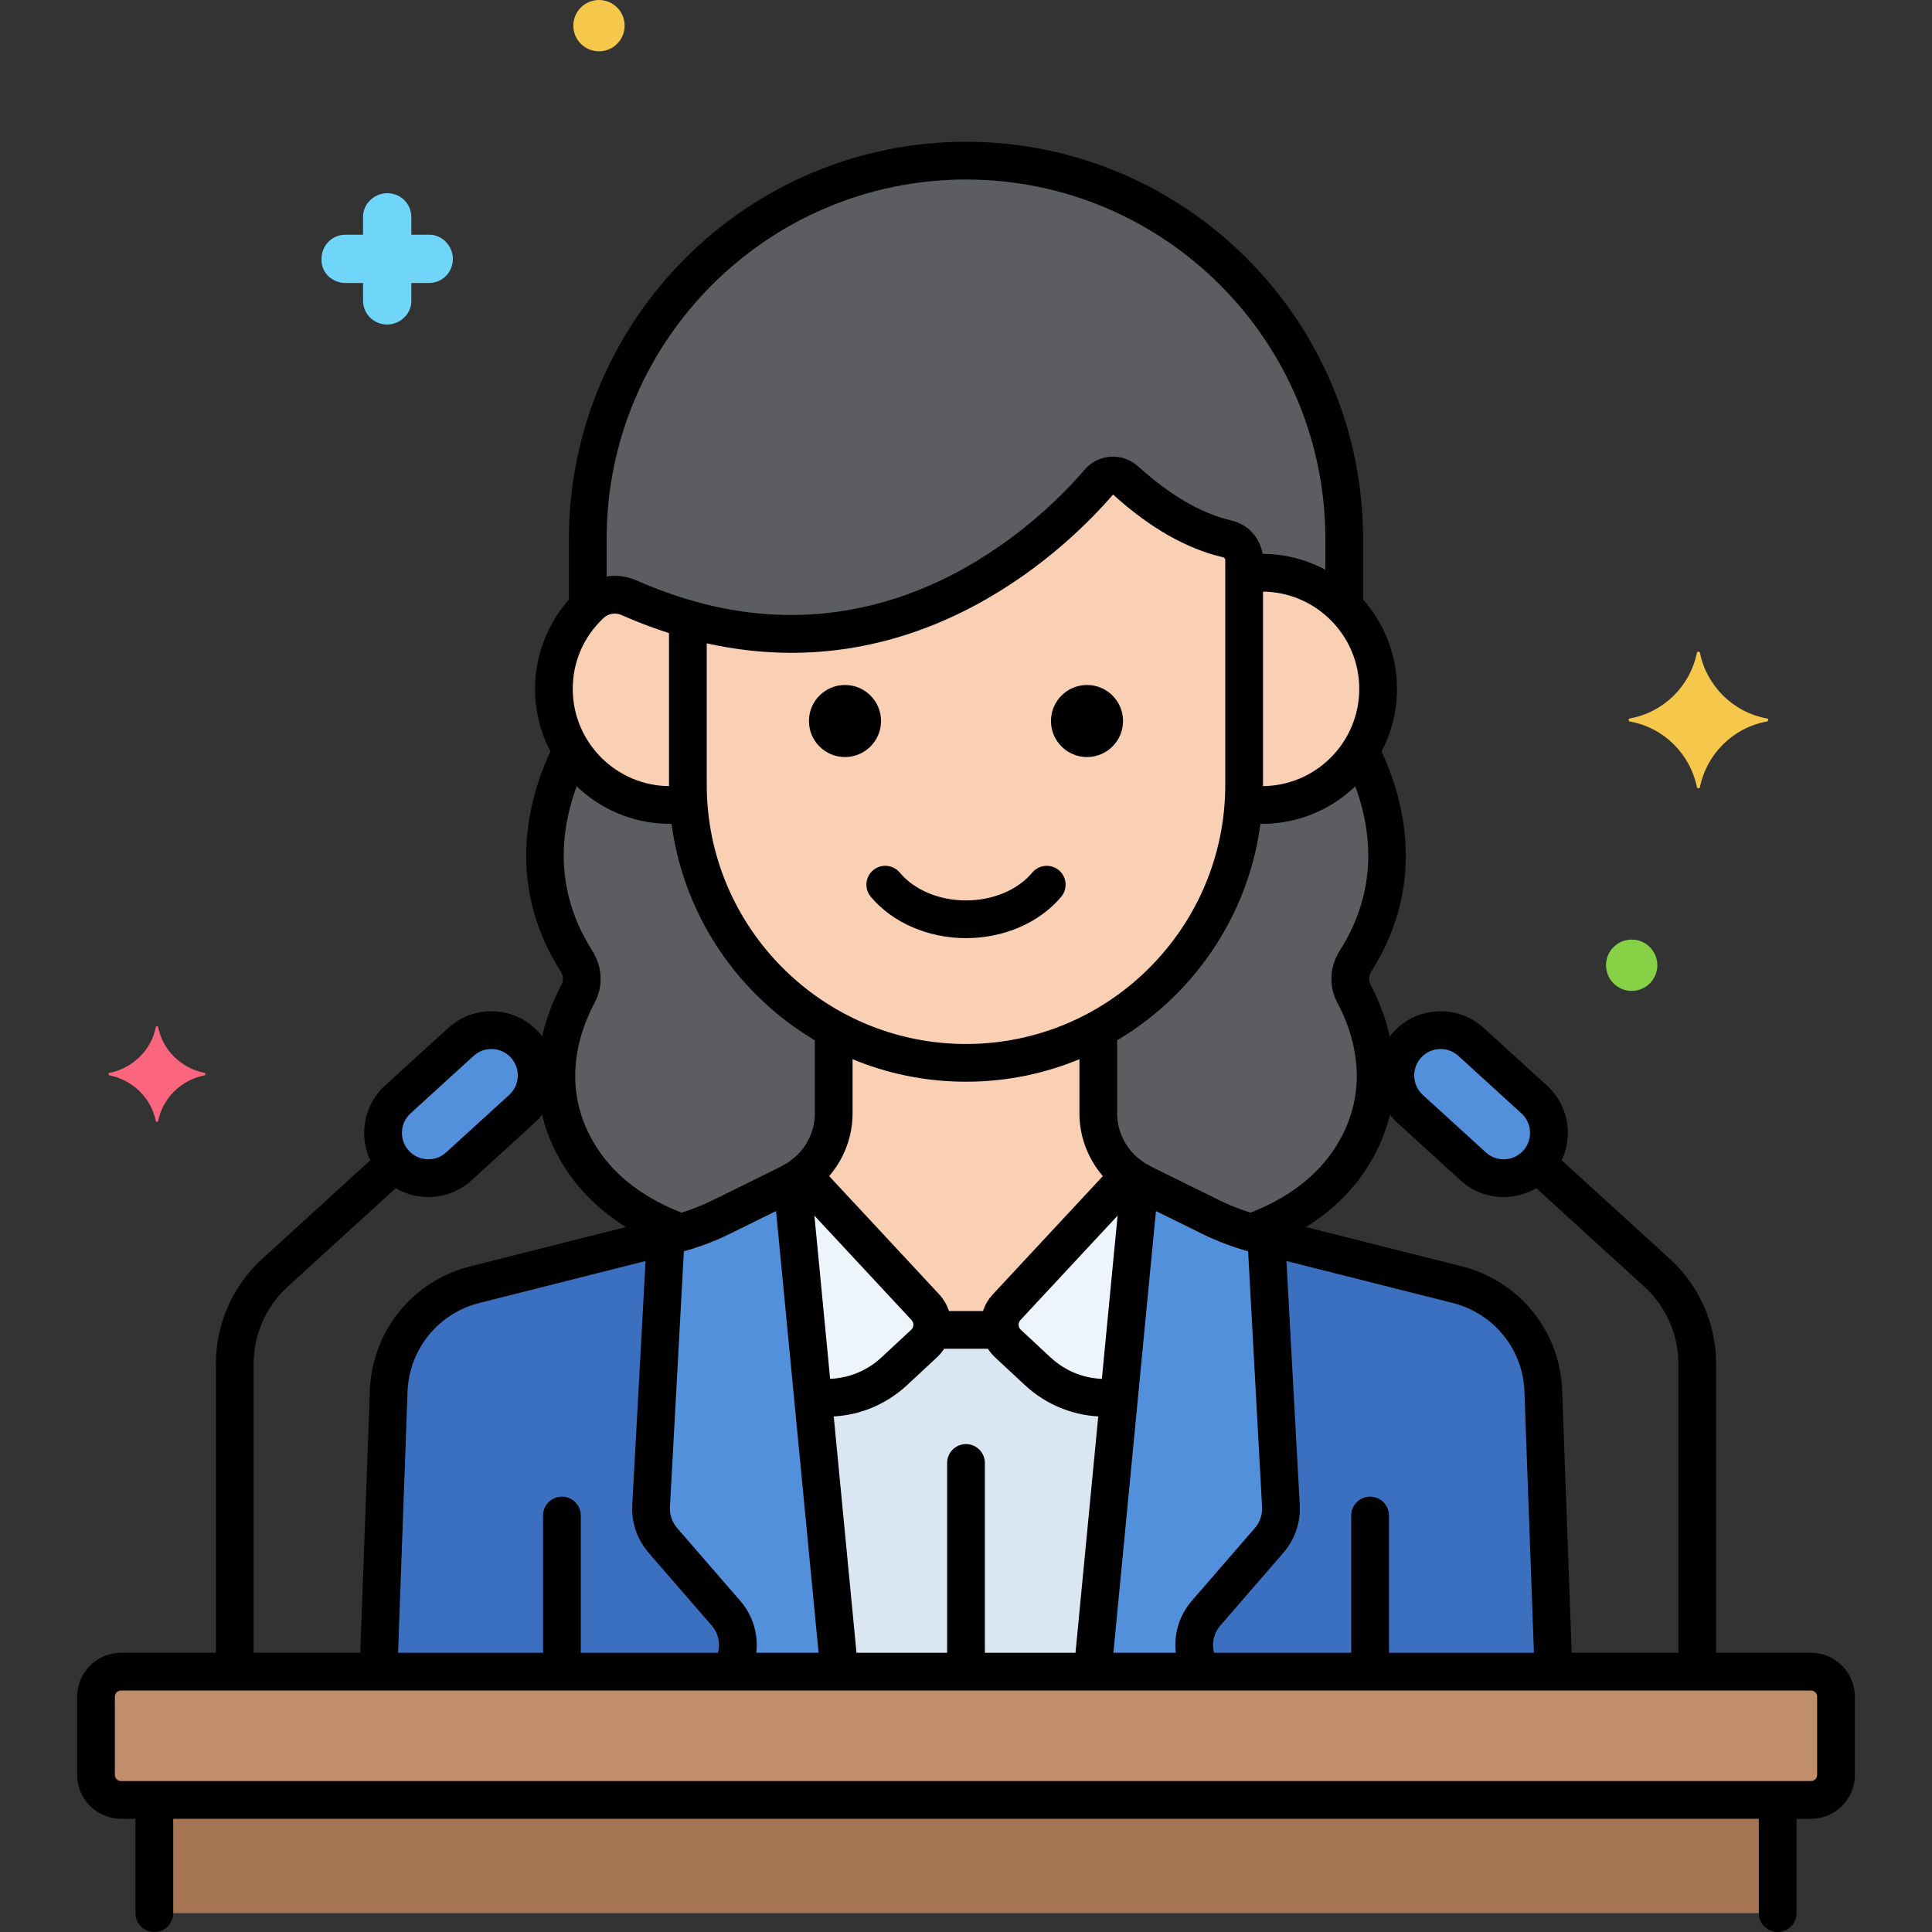 <?xml version="1.0" encoding="utf-8"?>
<!-- Generator: Adobe Illustrator 24.0.0, SVG Export Plug-In . SVG Version: 6.00 Build 0)  -->
<svg version="1.1" xmlns="http://www.w3.org/2000/svg" xmlns:xlink="http://www.w3.org/1999/xlink" x="0px" y="0px"
	 viewBox="0 0 256 256" enable-background="new 0 0 256 256" xml:space="preserve">
<rect x="0" y="0" width="256" height="256" fill="#333333" stroke="none"/>
<g id="Layer_1">
</g>
<g id="Layer_2">
</g>
<g id="Layer_3">
</g>
<g id="Layer_4">
</g>
<g id="Layer_5">
</g>
<g id="Layer_6">
</g>
<g id="Layer_7">
</g>
<g id="Layer_8">
</g>
<g id="Layer_9">
</g>
<g id="Layer_10">
</g>
<g id="Layer_11">
</g>
<g id="Layer_12">
</g>
<g id="Layer_13">
</g>
<g id="Layer_14">
</g>
<g id="Layer_15">
</g>
<g id="Layer_16">
</g>
<g id="Layer_17">
</g>
<g id="Layer_18">
</g>
<g id="Layer_19">
</g>
<g id="Layer_20">
</g>
<g id="Layer_21">
</g>
<g id="Layer_22">
</g>
<g id="Layer_23">
</g>
<g id="Layer_24">
</g>
<g id="Layer_25">
</g>
<g id="Layer_26">
</g>
<g id="Layer_27">
</g>
<g id="Layer_28">
</g>
<g id="Layer_29">
</g>
<g id="Layer_30">
</g>
<g id="Layer_31">
</g>
<g id="Layer_32">
</g>
<g id="Layer_33">
</g>
<g id="Layer_34">
</g>
<g id="Layer_35">
</g>
<g id="Layer_36">
</g>
<g id="Layer_37">
</g>
<g id="Layer_38">
</g>
<g id="Layer_39">
</g>
<g id="Layer_40">
</g>
<g id="Layer_41">
</g>
<g id="Layer_42">
</g>
<g id="Layer_43">
</g>
<g id="Layer_44">
</g>
<g id="Layer_45">
</g>
<g id="Layer_46">
</g>
<g id="Layer_47">
</g>
<g id="Layer_48">
</g>
<g id="Layer_49">
</g>
<g id="Layer_50">
</g>
<g id="Layer_51">
</g>
<g id="Layer_52">
</g>
<g id="Layer_53">
</g>
<g id="Layer_54">
</g>
<g id="Layer_55">
</g>
<g id="Layer_56">
</g>
<g id="Layer_57">
</g>
<g id="Layer_58">
</g>
<g id="Layer_59">
</g>
<g id="Layer_60">
</g>
<g id="Layer_61">
</g>
<g id="Layer_62">
</g>
<g id="Layer_63">
</g>
<g id="Layer_64">
</g>
<g id="Layer_65">
</g>
<g id="Layer_66">
</g>
<g id="Layer_67">
</g>
<g id="Layer_68">
</g>
<g id="Layer_69">
</g>
<g id="Layer_70">
	<g>
		<g>
			<g>
				<path fill="#5B5D60" d="M179.623,127.325c7.039-11.04,3.715-21.788,0.61-27.859c-2.725,4.321-7.527,7.2-13.012,7.2
					c-0.839,0-1.656-0.085-2.458-0.215c-0.865,12.895-8.431,24.031-19.232,29.918v11.177c0,3.578,1.877,6.853,4.885,8.706
					c1.205,0.742-0.324-0.129,9.942,4.977c1.381,0.681,3.205,1.402,4.611,1.843c0.279,0.087,0.562,0.164,0.843,0.243
					c5.424-1.985,10.209-5.137,13.308-10.044c5.683-8.998,2.366-17.717,0.275-21.619C178.66,130.28,178.787,128.636,179.623,127.325
					z"/>
			</g>
		</g>
		<g>
			<g>
				<path fill="#5B5D60" d="M91.238,106.451c-0.802,0.129-1.619,0.214-2.458,0.214c-5.486,0-10.288-2.879-13.012-7.2
					c-3.105,6.071-6.43,16.82,0.61,27.859c0.836,1.312,0.963,2.956,0.228,4.326c-2.092,3.903-5.408,12.621,0.275,21.619
					c3.1,4.908,7.885,8.06,13.308,10.044c0.281-0.08,0.564-0.156,0.843-0.243c1.406-0.44,3.23-1.162,4.611-1.843
					c10.933-5.438,8.826-4.291,9.942-4.977c3.008-1.853,4.885-5.127,4.885-8.706v-11.177
					C99.669,130.482,92.103,119.346,91.238,106.451z"/>
			</g>
		</g>
		<g>
			<g>
				<path fill="#F9D0B4" d="M167.22,75.891c-0.805,0-1.594,0.068-2.365,0.188v27.901c0,0.832-0.038,1.654-0.093,2.472
					c0.802,0.129,1.619,0.215,2.458,0.215c8.498,0,15.387-6.889,15.387-15.387C182.608,82.78,175.719,75.891,167.22,75.891z"/>
			</g>
		</g>
		<g>
			<g>
				<path fill="#F9D0B4" d="M91.145,103.979V82.031c-2.531-0.721-5.13-1.654-7.795-2.831c-1.719-0.759-3.726-0.409-5.096,0.875
					c-2.99,2.803-4.861,6.781-4.861,11.203c0,8.498,6.889,15.387,15.387,15.387c0.839,0,1.656-0.085,2.458-0.214
					C91.183,105.633,91.145,104.811,91.145,103.979z"/>
			</g>
		</g>
		<g>
			<g>
				<path fill="#5B5D60" d="M128,21.286c-27.564,0-50.116,22.553-50.116,50.116v9.056c0.125-0.126,0.24-0.261,0.37-0.383
					c1.37-1.285,3.378-1.634,5.096-0.875c2.665,1.177,5.264,2.11,7.795,2.831c28.967,8.251,48.871-11.626,54.484-18.177
					c0.902-1.053,2.485-1.13,3.512-0.197c5.191,4.716,9.719,6.876,13.448,7.74c1.319,0.306,2.267,1.454,2.267,2.807v1.875
					c0.771-0.119,1.56-0.188,2.365-0.188c4.258,0,8.11,1.73,10.896,4.524v-9.013C178.116,43.838,155.564,21.286,128,21.286z"/>
			</g>
		</g>
		<g>
			<g>
				<path fill="#DAE6F1" d="M137.485,181.685l-3.931-3.657c-1.377-1.281-1.455-3.436-0.174-4.813l16.27-17.488
					c-2.556-1.91-4.121-4.918-4.121-8.181v-11.177c-5.221,2.846-11.195,4.465-17.53,4.465c-6.334,0-12.309-1.62-17.53-4.465v11.177
					c0,3.263-1.565,6.271-4.121,8.181l16.271,17.488c1.281,1.377,1.203,3.531-0.174,4.813l-3.931,3.657
					c-3.085,2.87-7.057,3.916-10.801,3.401l3.507,36.414h33.559l3.507-36.414C144.542,185.6,140.57,184.554,137.485,181.685z"/>
			</g>
		</g>
		<g>
			<g>
				<path fill="#3A70BF" d="M104.972,156.609c-0.075,0.039-0.141,0.089-0.217,0.126l-9.112,4.493
					c-2.037,1.004-4.174,1.79-6.376,2.344c-0.13,0.033-18.906,4.773-19.026,4.803l-7.325,1.849
					c-6.414,1.615-11.032,7.211-11.4,13.815l-1.363,37.46h61.068L104.972,156.609z"/>
			</g>
		</g>
		<g>
			<g>
				<path fill="#3A70BF" d="M204.485,184.04c-0.368-6.604-4.987-12.2-11.4-13.815l-7.325-1.849c-0.12-0.03-18.897-4.77-19.027-4.803
					c-2.202-0.554-4.339-1.34-6.376-2.344l-9.112-4.493c-0.076-0.037-0.142-0.087-0.217-0.126L144.78,221.5h61.068L204.485,184.04z"
					/>
			</g>
		</g>
		<g>
			<g>
				<path fill="#EDF4FC" d="M122.62,173.215l-16.27-17.488c-0.434,0.325-0.888,0.626-1.378,0.883l2.742,28.477
					c3.744,0.515,7.717-0.532,10.801-3.401l3.931-3.657C123.823,176.746,123.901,174.592,122.62,173.215z"/>
			</g>
		</g>
		<g>
			<g>
				<path fill="#EDF4FC" d="M149.651,155.727l-16.27,17.488c-1.281,1.377-1.203,3.531,0.174,4.813l3.931,3.657
					c3.084,2.87,7.057,3.916,10.801,3.401l2.742-28.477C150.539,156.353,150.085,156.051,149.651,155.727z"/>
			</g>
		</g>
		<g>
			<g>
				<path fill="#F9D0B4" d="M162.588,71.397c-3.729-0.864-8.257-3.024-13.448-7.74c-1.026-0.933-2.609-0.856-3.512,0.197
					c-5.613,6.552-25.517,26.428-54.484,18.177v21.948c0,20.27,16.585,36.855,36.855,36.855c20.27,0,36.855-16.585,36.855-36.855
					V74.204C164.855,72.85,163.907,71.702,162.588,71.397z"/>
			</g>
		</g>
		<g>
			<g>
				<path fill="#F9D0B4" d="M149.651,155.727c-2.556-1.91-4.121-4.918-4.121-8.181v-11.177c-5.221,2.846-11.195,4.465-17.53,4.465
					c-6.334,0-12.309-1.62-17.53-4.465v11.177c0,3.263-1.565,6.271-4.121,8.181l16.27,17.488c0.779,0.837,1.048,1.961,0.836,3.002
					h9.089c-0.213-1.041,0.057-2.165,0.836-3.002L149.651,155.727z"/>
			</g>
		</g>
		<g>
			<g>
				<path fill="#5290DB" d="M69.543,138.458c-2.23-2.448-6.028-2.624-8.476-0.392l-8.352,7.614
					c-2.449,2.232-2.624,6.027-0.392,8.476c2.226,2.442,6.022,2.631,8.476,0.392l8.352-7.614
					C71.601,144.701,71.775,140.906,69.543,138.458z"/>
			</g>
		</g>
		<g>
			<g>
				<path fill="#5290DB" d="M203.284,145.681l-8.352-7.614c-2.447-2.232-6.245-2.057-8.476,0.392
					c-2.232,2.448-2.058,6.243,0.392,8.476l8.352,7.614c2.454,2.239,6.25,2.051,8.476-0.392
					C205.908,151.708,205.733,147.913,203.284,145.681z"/>
			</g>
		</g>
		<g>
			<g>
				<path fill="#C18E6B" d="M239.963,221.5H16.037c-1.833,0-3.318,1.486-3.318,3.318v10.363c0,1.833,1.486,3.318,3.318,3.318
					h223.926c1.833,0,3.318-1.486,3.318-3.318v-10.363C243.281,222.986,241.796,221.5,239.963,221.5z"/>
			</g>
		</g>
		<g>
			<g>
				<rect x="20.451" y="238.5" fill="#A57453" width="215.098" height="15"/>
			</g>
		</g>
		<g>
			<g>
				<path fill="#5290DB" d="M111.22,221.5l-6.249-64.891c-0.075,0.039-0.141,0.089-0.217,0.126l-9.112,4.493
					c-2.037,1.004-4.174,1.79-6.376,2.344c-0.018,0.005-0.407,0.103-1.046,0.264l-1.948,35.706c-0.091,1.67,0.47,3.31,1.566,4.574
					l8.368,9.656c1.893,2.184,2.07,5.333,0.513,7.727H111.22z"/>
			</g>
		</g>
		<g>
			<g>
				<path fill="#5290DB" d="M169.727,199.543l-1.948-35.706c-0.639-0.161-1.028-0.26-1.046-0.264
					c-2.202-0.554-4.339-1.34-6.376-2.344l-9.112-4.493c-0.076-0.037-0.142-0.087-0.217-0.126L144.78,221.5h14.499
					c-1.557-2.394-1.379-5.543,0.513-7.727l8.369-9.656C169.256,202.853,169.818,201.213,169.727,199.543z"/>
			</g>
		</g>
		<g>
			<g>
				<path d="M181.731,128.669c7.68-12.046,3.932-23.821,1.014-29.769c-0.608-1.238-2.104-1.751-3.346-1.143
					c-1.239,0.607-1.751,2.105-1.143,3.346c2.999,6.113,5.306,15.393-0.741,24.877c-1.34,2.099-1.464,4.725-0.324,6.852
					c2.036,3.801,4.721,11.335-0.187,19.104c-2.47,3.912-6.421,6.912-11.743,8.916c-1.292,0.487-1.945,1.929-1.459,3.221
					c0.378,1.002,1.329,1.62,2.34,1.62c0.293,0,0.591-0.052,0.881-0.161c6.364-2.396,11.145-6.073,14.209-10.926
					c6.495-10.282,2.419-20.304,0.366-24.135C181.308,129.929,181.357,129.255,181.731,128.669z"/>
			</g>
		</g>
		<g>
			<g>
				<path d="M90.83,160.887c-5.368-2.005-9.351-5.017-11.836-8.951c-4.906-7.769-2.222-15.303-0.186-19.103
					c1.141-2.126,1.017-4.752-0.323-6.852c-6.058-9.5-3.737-18.792-0.725-24.915c0.609-1.238,0.1-2.737-1.14-3.347
					c-1.235-0.609-2.737-0.099-3.347,1.14c-2.931,5.954-6.698,17.745,0.995,29.811c0.374,0.586,0.423,1.259,0.133,1.801
					c-2.054,3.831-6.13,13.853,0.365,24.135c3.081,4.88,7.897,8.569,14.313,10.965c0.289,0.107,0.584,0.159,0.875,0.159
					c1.013,0,1.967-0.621,2.342-1.626C92.78,162.81,92.123,161.369,90.83,160.887z"/>
			</g>
		</g>
		<g>
			<g>
				<path d="M167.221,73.391c-0.465,0-0.925,0.02-1.381,0.056c-1.376,0.11-2.402,1.315-2.292,2.692
					c0.111,1.376,1.32,2.402,2.692,2.292c0.323-0.026,0.65-0.04,0.98-0.04c7.105,0,12.887,5.781,12.887,12.888
					s-5.781,12.888-12.887,12.888c-0.342,0-0.679-0.018-1.012-0.049c-1.365-0.125-2.593,0.884-2.721,2.258
					c-0.128,1.375,0.883,2.593,2.258,2.721c0.501,0.047,0.997,0.07,1.475,0.07c9.862,0,17.887-8.024,17.887-17.888
					S177.083,73.391,167.221,73.391z"/>
			</g>
		</g>
		<g>
			<g>
				<path d="M91.829,79.627c-2.476-0.705-4.988-1.618-7.47-2.714c-2.636-1.163-5.705-0.64-7.816,1.339
					c-3.591,3.367-5.65,8.115-5.65,13.026c0,9.863,8.024,17.888,17.888,17.888c0.468,0,0.931-0.022,1.388-0.062
					c1.376-0.118,2.396-1.329,2.277-2.705c-0.118-1.375-1.338-2.395-2.705-2.277c-0.316,0.027-0.637,0.044-0.96,0.044
					c-7.106,0-12.888-5.781-12.888-12.888c0-3.587,1.445-6.917,4.07-9.378c0.644-0.604,1.574-0.768,2.377-0.413
					c2.691,1.188,5.423,2.181,8.12,2.948c1.325,0.381,2.711-0.392,3.089-1.72C93.927,81.389,93.157,80.005,91.829,79.627z"/>
			</g>
		</g>
		<g>
			<g>
				<path d="M128,18.786c-29.013,0-52.616,23.604-52.616,52.616v8.771c0,1.381,1.119,2.5,2.5,2.5s2.5-1.119,2.5-2.5v-8.771
					c0-26.256,21.36-47.616,47.616-47.616s47.616,21.36,47.616,47.616v8.265c0,1.381,1.119,2.5,2.5,2.5s2.5-1.119,2.5-2.5v-8.265
					C180.616,42.39,157.013,18.786,128,18.786z"/>
			</g>
		</g>
		<g>
			<g>
				<path d="M140.305,115.308c-1.056-0.886-2.634-0.747-3.521,0.311c-1.937,2.311-5.22,3.69-8.783,3.69s-6.847-1.38-8.783-3.69
					c-0.886-1.059-2.464-1.197-3.521-0.311c-1.059,0.887-1.197,2.464-0.311,3.521c2.875,3.432,7.591,5.479,12.615,5.479
					s9.74-2.048,12.615-5.479C141.502,117.771,141.363,116.194,140.305,115.308z"/>
			</g>
		</g>
		<g>
			<g>
				<circle cx="144.034" cy="95.538" r="4.775"/>
			</g>
		</g>
		<g>
			<g>
				<circle cx="111.966" cy="95.538" r="4.775"/>
			</g>
		</g>
		<g>
			<g>
				<path d="M181.545,198.314c-1.381,0-2.5,1.119-2.5,2.5v19.624c0,1.381,1.119,2.5,2.5,2.5s2.5-1.119,2.5-2.5v-19.624
					C184.045,199.434,182.926,198.314,181.545,198.314z"/>
			</g>
		</g>
		<g>
			<g>
				<path d="M74.456,198.314c-1.381,0-2.5,1.119-2.5,2.5V220.5c0,1.381,1.119,2.5,2.5,2.5s2.5-1.119,2.5-2.5v-19.686
					C76.956,199.434,75.837,198.314,74.456,198.314z"/>
			</g>
		</g>
		<g>
			<g>
				<path d="M107.46,156.37c-0.079-0.827-0.564-1.561-1.295-1.957c-0.728-0.396-1.608-0.404-2.346-0.022
					c-0.081,0.042-0.159,0.088-0.244,0.141l-9.037,4.455c-1.877,0.925-3.855,1.652-5.885,2.163
					c-0.168,0.042-18.904,4.772-19.024,4.803l-7.323,1.849c-7.516,1.893-12.854,8.362-13.288,16.147l-1.315,36.149
					c-0.051,1.38,1.027,2.539,2.407,2.589c1.352,0.061,2.539-1.026,2.589-2.407l1.313-36.101c0.309-5.541,4.133-10.175,9.516-11.53
					l7.324-1.849c0.12-0.03,18.9-4.771,19.026-4.803c2.366-0.596,4.678-1.445,6.871-2.526l6.083-2.999l5.798,60.209
					c0.124,1.293,1.213,2.261,2.485,2.261c0.08,0,0.161-0.004,0.242-0.012c1.375-0.132,2.382-1.354,2.249-2.728L107.46,156.37z"/>
			</g>
		</g>
		<g>
			<g>
				<path d="M206.98,183.899c-0.432-7.736-5.771-14.206-13.284-16.099l-7.325-1.849c-0.12-0.03-18.856-4.761-19.028-4.805
					c-2.026-0.509-4.004-1.236-5.88-2.161l-9.037-4.455c-0.079-0.049-0.16-0.097-0.245-0.141c-0.736-0.383-1.617-0.375-2.346,0.022
					c-0.73,0.396-1.216,1.13-1.295,1.957l-6.146,63.829c-0.133,1.374,0.874,2.596,2.249,2.728c0.081,0.008,0.162,0.012,0.242,0.012
					c1.272,0,2.361-0.968,2.485-2.261l5.798-60.206l6.084,2.999c2.191,1.081,4.503,1.931,6.865,2.524
					c0.131,0.033,18.911,4.774,19.031,4.805l7.326,1.849c5.382,1.355,9.205,5.989,9.512,11.481l1.324,36.398
					c0.05,1.38,1.232,2.458,2.589,2.407c1.38-0.05,2.458-1.209,2.407-2.589L206.98,183.899z"/>
			</g>
		</g>
		<g>
			<g>
				<path d="M124.449,171.512l-16.27-17.488c-0.868-0.935-2.301-1.063-3.325-0.301c-0.382,0.285-0.723,0.505-1.041,0.671
					c-1.224,0.641-1.697,2.15-1.058,3.374c0.604,1.152,1.976,1.643,3.156,1.158l14.877,15.992c0.34,0.365,0.319,0.939-0.046,1.279
					l-3.932,3.657c-2.185,2.033-5.034,3.031-8.015,2.831c-1.354-0.097-2.571,0.943-2.667,2.321s0.944,2.571,2.321,2.667
					c0.376,0.026,0.75,0.039,1.122,0.039c3.967,0,7.711-1.469,10.645-4.198l3.932-3.657
					C126.533,177.64,126.668,173.896,124.449,171.512z"/>
			</g>
		</g>
		<g>
			<g>
				<path d="M152.187,154.394c-0.319-0.167-0.659-0.386-1.038-0.669c-1.021-0.766-2.457-0.637-3.327,0.299l-16.271,17.488
					c-1.075,1.155-1.635,2.659-1.578,4.235s0.725,3.036,1.879,4.11l3.931,3.657c2.921,2.718,6.688,4.197,10.661,4.197
					c0.169,0,0.34-0.003,0.51-0.008c1.381-0.044,2.464-1.198,2.42-2.578s-1.209-2.478-2.578-2.42
					c-2.837,0.103-5.533-0.922-7.606-2.852l-3.931-3.657c-0.365-0.34-0.387-0.914-0.047-1.279l14.878-15.991
					c1.181,0.479,2.552-0.007,3.155-1.159C153.884,156.544,153.41,155.034,152.187,154.394z"/>
			</g>
		</g>
		<g>
			<g>
				<g>
					<g>
						<path d="M163.152,68.961c-3.97-0.92-8.118-3.327-12.331-7.155c-0.995-0.903-2.337-1.379-3.661-1.289
							c-1.339,0.084-2.557,0.691-3.431,1.71c0,0,0,0,0,0.001c-5.199,6.068-24.301,25.259-51.9,17.399
							c-0.75-0.215-1.564-0.063-2.19,0.409s-0.994,1.211-0.994,1.995v21.948c0,21.7,17.655,39.355,39.355,39.355
							s39.355-17.655,39.355-39.355V74.204C167.355,71.69,165.627,69.534,163.152,68.961z M162.355,103.979
							c0,18.943-15.412,34.355-34.355,34.355s-34.355-15.412-34.355-34.355V85.244c28.65,6.384,48.294-13.259,53.84-19.715
							c4.844,4.396,9.735,7.189,14.539,8.303c0.165,0.038,0.332,0.168,0.332,0.372V103.979z"/>
					</g>
				</g>
			</g>
		</g>
		<g>
			<g>
				<path d="M110.47,134.458c-1.381,0-2.5,1.119-2.5,2.5v10.588c0,2.41-1.165,4.72-3.117,6.178c-1.105,0.827-1.332,2.394-0.506,3.5
					c0.491,0.656,1.243,1.003,2.005,1.003c0.521,0,1.046-0.162,1.495-0.497c3.208-2.398,5.123-6.205,5.123-10.184v-10.588
					C112.97,135.577,111.851,134.458,110.47,134.458z"/>
			</g>
		</g>
		<g>
			<g>
				<path d="M151.147,153.724c-1.952-1.458-3.117-3.768-3.117-6.178v-10.379c0-1.381-1.119-2.5-2.5-2.5s-2.5,1.119-2.5,2.5v10.379
					c0,3.979,1.916,7.786,5.125,10.184c0.449,0.335,0.974,0.497,1.494,0.497c0.762,0,1.514-0.347,2.005-1.004
					C152.48,156.117,152.254,154.55,151.147,153.724z"/>
			</g>
		</g>
		<g>
			<g>
				<path d="M131.375,173.717h-7.188c-1.381,0-2.5,1.119-2.5,2.5s1.119,2.5,2.5,2.5h7.188c1.381,0,2.5-1.119,2.5-2.5
					S132.756,173.717,131.375,173.717z"/>
			</g>
		</g>
		<g>
			<g>
				<path d="M128,191.349c-1.381,0-2.5,1.119-2.5,2.5v26.59c0,1.381,1.119,2.5,2.5,2.5s2.5-1.119,2.5-2.5v-26.59
					C130.5,192.468,129.381,191.349,128,191.349z"/>
			</g>
		</g>
		<g>
			<g>
				<path d="M53.36,153.213c-0.929-1.02-2.51-1.092-3.532-0.163l-15.093,13.761c-3.893,3.55-6.126,8.606-6.126,13.875V220.5
					c0,1.381,1.119,2.5,2.5,2.5s2.5-1.119,2.5-2.5v-39.814c0-3.865,1.639-7.575,4.495-10.18l15.093-13.761
					C54.218,155.814,54.29,154.233,53.36,153.213z"/>
			</g>
		</g>
		<g>
			<g>
				<g>
					<g>
						<g>
							<path d="M71.391,136.774c-1.528-1.678-3.62-2.66-5.889-2.765c-2.271-0.11-4.442,0.68-6.119,2.209l-8.352,7.614
								c-1.678,1.529-2.659,3.621-2.765,5.89c-0.104,2.268,0.681,4.44,2.21,6.118c1.527,1.676,3.616,2.657,5.882,2.764
								c0.138,0.007,0.274,0.01,0.41,0.01c2.122,0,4.138-0.779,5.716-2.219l8.352-7.614c1.678-1.529,2.659-3.621,2.765-5.89
								C73.705,140.624,72.92,138.451,71.391,136.774z M67.467,145.086l-8.353,7.615c-0.69,0.631-1.607,0.961-2.52,0.909
								c-0.934-0.044-1.794-0.448-2.423-1.138v-0.001c-0.63-0.69-0.953-1.585-0.91-2.519s0.447-1.795,1.139-2.425l8.352-7.615
								c0.649-0.592,1.479-0.913,2.354-0.913c0.055,0,0.11,0.002,0.166,0.004c0.934,0.044,1.795,0.447,2.424,1.139
								c0.63,0.69,0.953,1.585,0.91,2.519S68.158,144.456,67.467,145.086z"/>
						</g>
					</g>
				</g>
			</g>
		</g>
		<g>
			<g>
				<path d="M221.265,166.811l-15.093-13.761c-1.021-0.929-2.602-0.856-3.532,0.163c-0.93,1.021-0.857,2.602,0.163,3.532
					l15.093,13.761c2.856,2.604,4.495,6.314,4.495,10.18V220.5c0,1.381,1.119,2.5,2.5,2.5s2.5-1.119,2.5-2.5v-39.814
					C227.391,175.417,225.157,170.36,221.265,166.811z"/>
			</g>
		</g>
		<g>
			<g>
				<g>
					<g>
						<g>
							<path d="M204.969,143.833l-8.352-7.613c-1.677-1.53-3.848-2.321-6.119-2.21c-2.269,0.104-4.36,1.087-5.889,2.764
								c-1.529,1.678-2.314,3.851-2.21,6.118c0.105,2.269,1.087,4.36,2.765,5.89l8.351,7.613c1.579,1.44,3.595,2.22,5.717,2.22
								c0.136,0,0.273-0.003,0.41-0.01c2.266-0.106,4.354-1.088,5.882-2.764c1.529-1.678,2.314-3.851,2.21-6.118
								C207.628,147.454,206.646,145.362,204.969,143.833z M201.828,152.472L201.828,152.472c-0.629,0.69-1.489,1.095-2.423,1.139
								c-0.911,0.051-1.828-0.278-2.521-0.91l-8.352-7.614c-0.691-0.63-1.096-1.491-1.139-2.425s0.28-1.828,0.91-2.52
								c0.629-0.69,1.49-1.094,2.424-1.138c0.056-0.002,0.111-0.004,0.166-0.004c0.874,0,1.704,0.321,2.354,0.914l8.352,7.614
								c0.691,0.63,1.096,1.491,1.139,2.425S202.458,151.781,201.828,152.472z"/>
						</g>
					</g>
				</g>
			</g>
		</g>
		<g>
			<g>
				<g>
					<g>
						<path d="M239.963,219H16.037c-3.208,0-5.818,2.61-5.818,5.818v10.363c0,3.208,2.61,5.818,5.818,5.818h223.926
							c3.208,0,5.818-2.61,5.818-5.818v-10.363C245.781,221.61,243.171,219,239.963,219z M240.781,235.182
							c0,0.451-0.367,0.818-0.818,0.818H16.037c-0.451,0-0.818-0.367-0.818-0.818v-10.363c0-0.451,0.367-0.818,0.818-0.818h223.926
							c0.451,0,0.818,0.367,0.818,0.818V235.182z"/>
					</g>
				</g>
			</g>
		</g>
		<g>
			<g>
				<g>
					<path d="M20.451,237.313c-1.381,0-2.5,1.119-2.5,2.5V253.5c0,1.381,1.119,2.5,2.5,2.5s2.5-1.119,2.5-2.5v-13.687
						C22.951,238.433,21.832,237.313,20.451,237.313z"/>
				</g>
			</g>
			<g>
				<g>
					<path d="M235.549,237.25c-1.381,0-2.5,1.119-2.5,2.5v13.75c0,1.381,1.119,2.5,2.5,2.5s2.5-1.119,2.5-2.5v-13.75
						C238.049,238.369,236.93,237.25,235.549,237.25z"/>
				</g>
			</g>
		</g>
		<g>
			<g>
				<path fill="#70D6F9" d="M56.906,31.1h-2.4v-2.3c0-1.8-1.4-3.2-3.2-3.2c-1.7,0-3.2,1.4-3.2,3.1v2.4h-2.3c-1.8,0-3.2,1.4-3.2,3.2
					c-0.1,1.7,1.3,3.2,3.2,3.2h2.3v2.3c0,1.8,1.4,3.2,3.2,3.2c1.7,0,3.2-1.4,3.2-3.1v-2.4h2.3c1.8,0,3.2-1.4,3.2-3.2
					C60.006,32.6,58.606,31.1,56.906,31.1z"/>
			</g>
		</g>
		<g>
			<g>
				<path fill="#87D147" d="M216.206,124.5c-1.878,0-3.4,1.522-3.4,3.4c0,1.878,1.522,3.4,3.4,3.4s3.4-1.522,3.4-3.4
					C219.606,126.022,218.083,124.5,216.206,124.5z"/>
			</g>
		</g>
		<g>
			<g>
				<path fill="#FC657E" d="M27.15,142.175c-3.1-0.6-5.6-3-6.2-6.1c0-0.1-0.3-0.1-0.3,0c-0.6,3.1-3.1,5.5-6.2,6.1
					c-0.1,0-0.1,0.2,0,0.3c3.1,0.6,5.6,3,6.2,6.1c0,0.1,0.3,0.1,0.3,0c0.6-3.1,3.1-5.5,6.2-6.1
					C27.25,142.375,27.25,142.175,27.15,142.175z"/>
			</g>
		</g>
		<g>
			<g>
				<path fill="#F5C84C" d="M79.369,0c-1.878,0-3.4,1.522-3.4,3.4c0,1.878,1.522,3.4,3.4,3.4s3.4-1.522,3.4-3.4
					C82.769,1.522,81.246,0,79.369,0z"/>
			</g>
		</g>
		<g>
			<g>
				<path fill="#F5C84C" d="M234.15,95.2c-4.5-0.8-8-4.3-8.9-8.7c0-0.2-0.4-0.2-0.4,0c-0.9,4.4-4.4,7.9-8.9,8.7
					c-0.2,0-0.2,0.3,0,0.4c4.5,0.8,8,4.3,8.9,8.7c0,0.2,0.4,0.2,0.4,0c0.9-4.4,4.4-7.9,8.9-8.7C234.35,95.5,234.35,95.2,234.15,95.2
					z"/>
			</g>
		</g>
		<g>
			<g>
				<path d="M98.098,212.136l-8.369-9.656c-0.674-0.777-1.015-1.772-0.959-2.801l1.901-34.859c0.075-1.378-0.981-2.557-2.36-2.632
					c-1.378-0.084-2.558,0.98-2.632,2.36l-1.901,34.859c-0.127,2.33,0.646,4.585,2.173,6.348l8.369,9.656
					c1.032,1.19,1.245,2.881,0.544,4.308c-0.609,1.239-0.1,2.737,1.14,3.347c0.355,0.175,0.731,0.258,1.102,0.258
					c0.923,0,1.811-0.514,2.245-1.397C100.94,218.691,100.449,214.849,98.098,212.136z"/>
			</g>
		</g>
		<g>
			<g>
				<path d="M172.223,199.407l-1.892-34.674c-0.074-1.38-1.256-2.43-2.632-2.36c-1.379,0.075-2.436,1.254-2.36,2.632l1.892,34.674
					c0.056,1.028-0.285,2.023-0.96,2.801l-8.367,9.656c-2.414,2.785-2.854,6.844-1.094,10.1c0.452,0.837,1.313,1.312,2.201,1.312
					c0.401,0,0.809-0.097,1.187-0.301c1.215-0.656,1.667-2.173,1.011-3.388c-0.777-1.438-0.587-3.225,0.474-4.447l8.367-9.656
					C171.577,203.992,172.35,201.737,172.223,199.407z"/>
			</g>
		</g>
	</g>
</g>
<g id="Layer_71">
</g>
<g id="Layer_72">
</g>
<g id="Layer_73">
</g>
<g id="Layer_74">
</g>
<g id="Layer_75">
</g>
<g id="Layer_76">
</g>
<g id="Layer_77">
</g>
<g id="Layer_78">
</g>
<g id="Layer_79">
</g>
<g id="Layer_80">
</g>
</svg>
